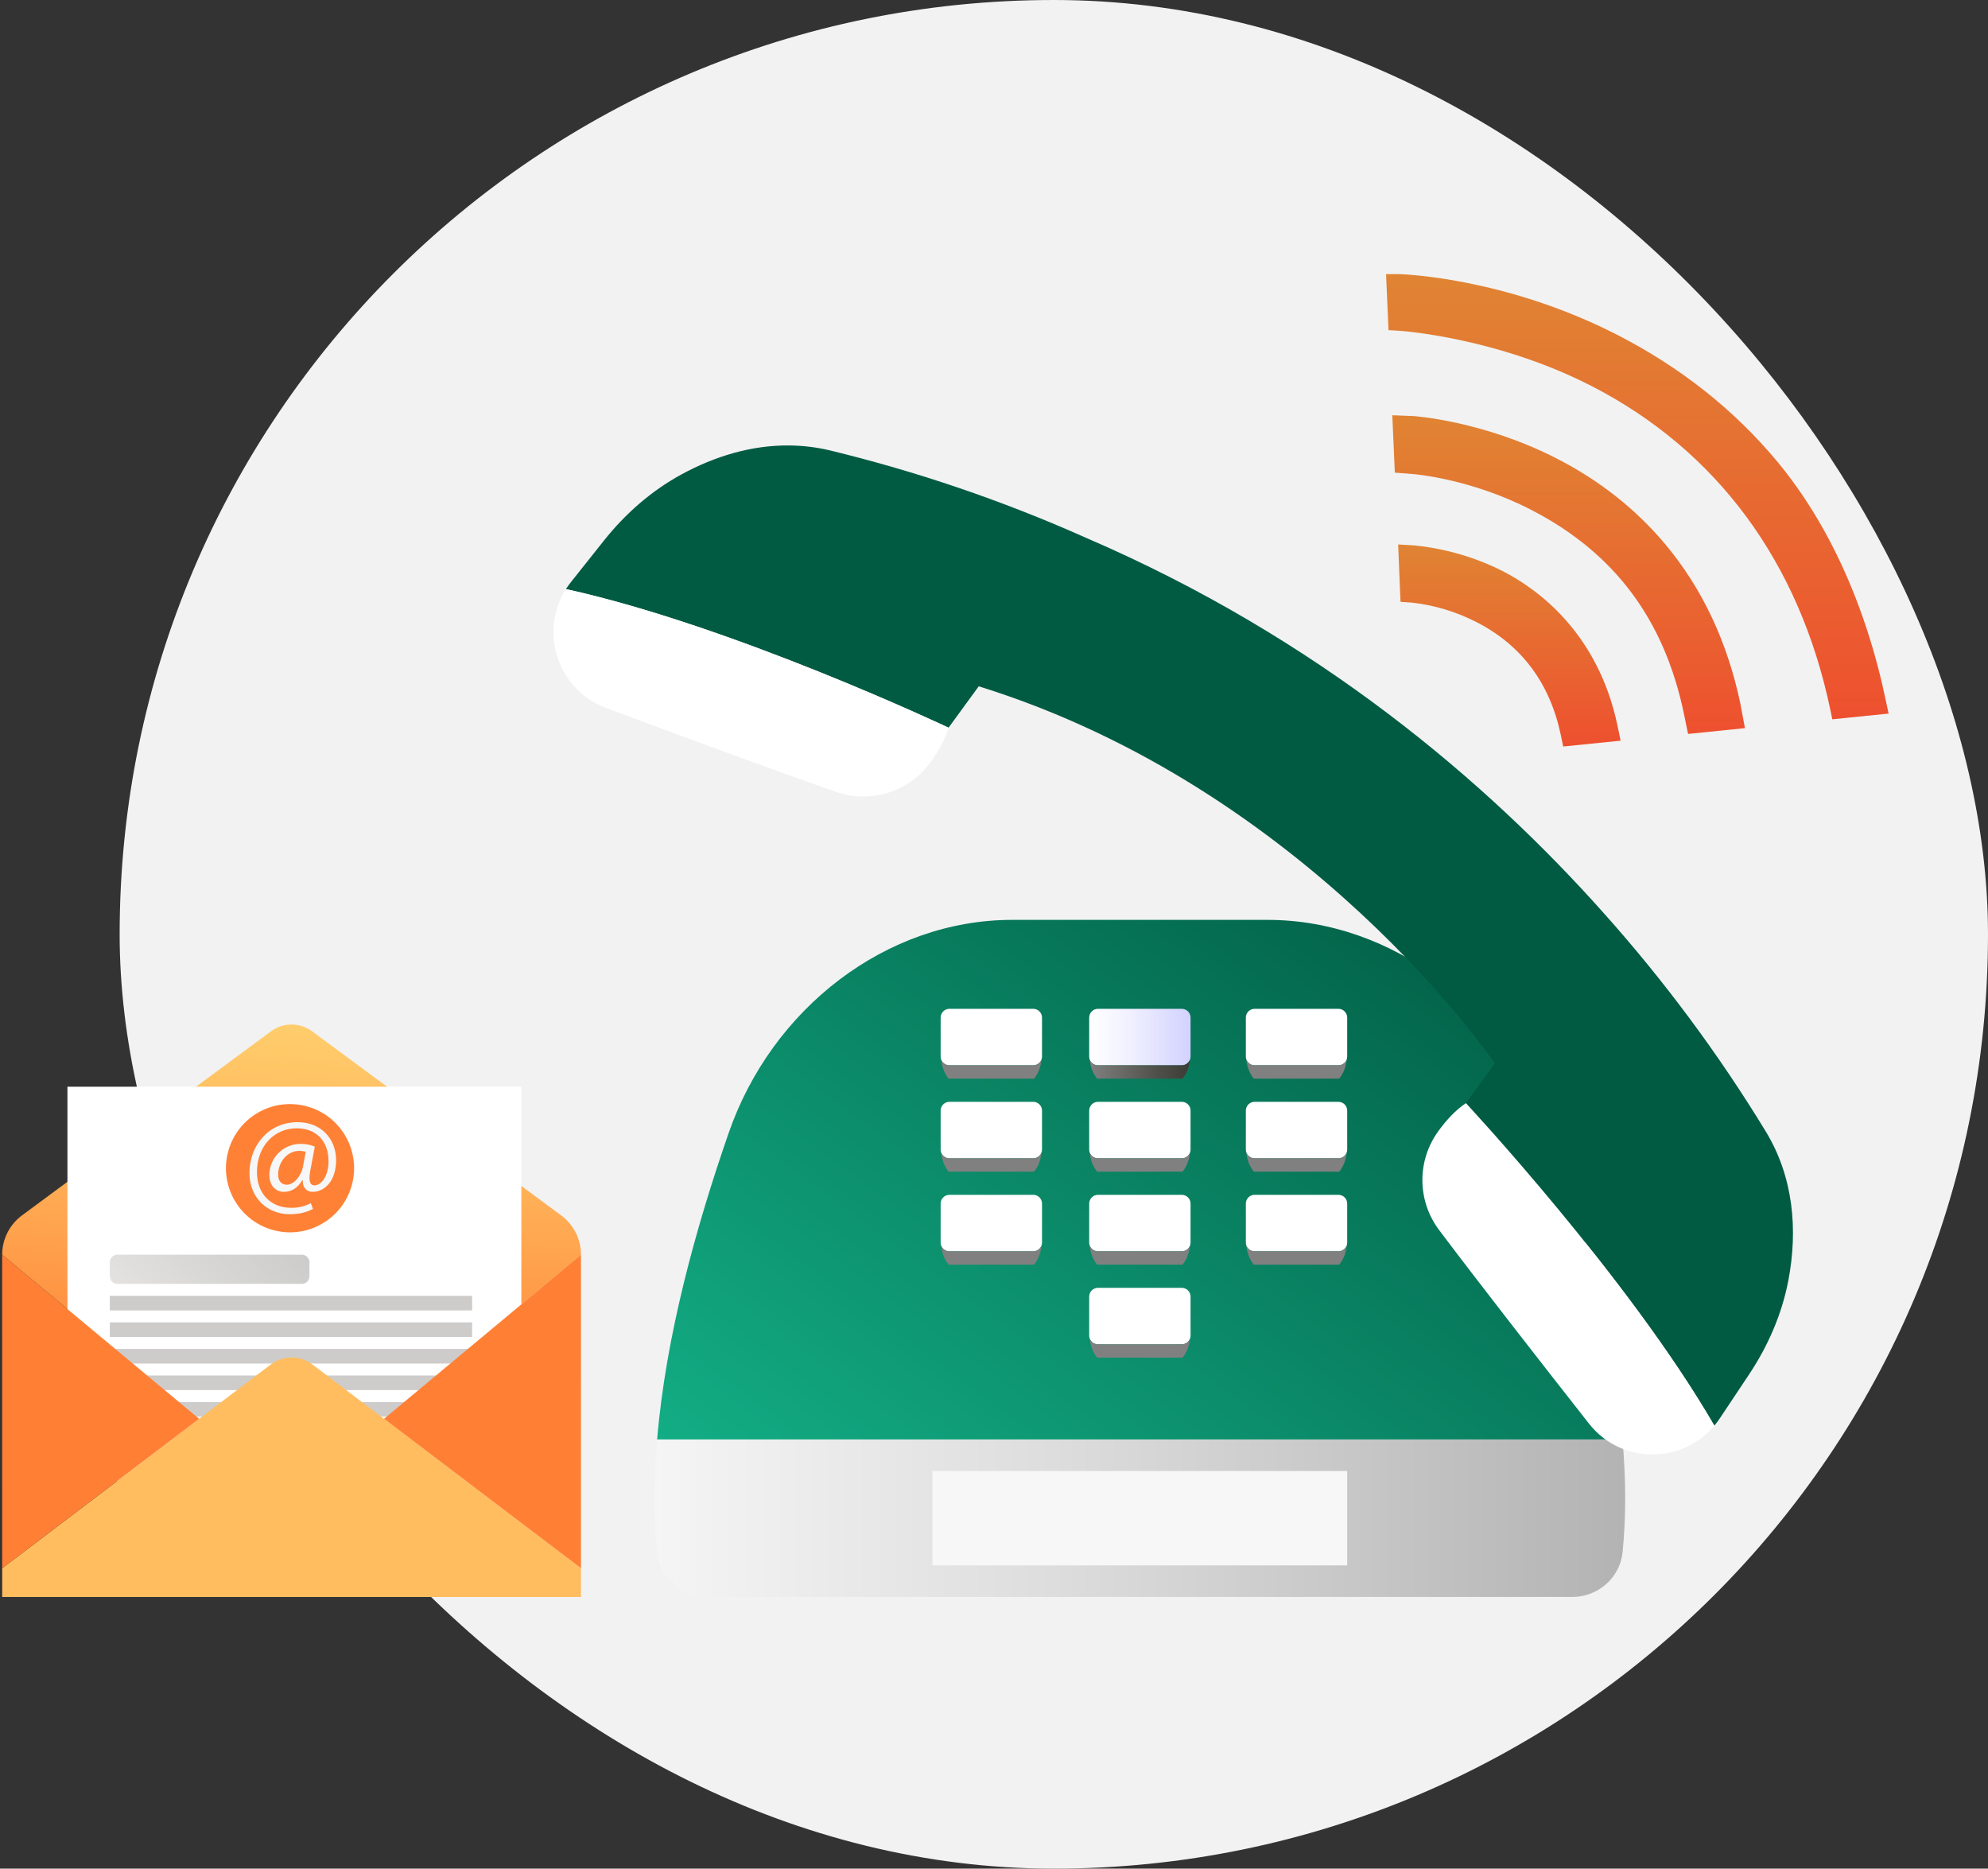 <svg width="432" height="406" viewBox="0 0 432 406" fill="none" xmlns="http://www.w3.org/2000/svg">
<rect x="0" y="0" width="432" height="406" fill="#333333" stroke="none"/>
<rect x="26" width="406" height="406" rx="203" fill="#F2F2F2"/>
<path d="M121.934 264.061L67.814 224.066C66.523 223.112 64.961 222.597 63.356 222.597C61.752 222.597 60.189 223.112 58.898 224.066L4.782 264.067C3.445 265.054 2.358 266.342 1.61 267.827C0.861 269.312 0.472 270.952 0.473 272.614H121.103H0.473L43.274 308.269L58.826 296.473C60.132 295.481 61.725 294.944 63.364 294.944C65.003 294.944 66.597 295.481 67.902 296.473L83.451 308.269L126.25 272.609C126.249 270.946 125.858 269.306 125.109 267.821C124.359 266.336 123.271 265.049 121.934 264.061Z" fill="url(#paint0_linear_1113_2799)"/>
<path d="M113.295 236.113H14.655V321.777H113.295V236.113Z" fill="url(#paint1_linear_1113_2799)"/>
<path d="M76.569 257.033C78.343 249.546 73.716 242.038 66.234 240.263C58.752 238.487 51.249 243.118 49.475 250.605C47.701 258.091 52.328 265.6 59.81 267.375C67.292 269.15 74.795 264.52 76.569 257.033Z" fill="#FF8136"/>
<path d="M68.017 262.662C66.437 263.495 64.83 263.81 62.908 263.81C58.199 263.81 54.208 260.364 54.208 254.849C54.208 248.932 58.314 243.819 64.685 243.819C69.68 243.819 73.038 247.324 73.038 252.119C73.038 256.427 70.635 258.957 67.929 258.957C66.781 258.957 65.719 258.179 65.793 256.427H65.678C64.675 258.123 63.356 258.957 61.632 258.957C59.969 258.957 58.532 257.605 58.532 255.337C58.529 254.442 58.702 253.556 59.043 252.728C59.383 251.901 59.884 251.149 60.517 250.516C61.149 249.883 61.9 249.381 62.727 249.04C63.554 248.699 64.44 248.525 65.334 248.529C66.389 248.513 67.436 248.719 68.407 249.132L67.43 254.33C67 256.515 67.344 257.52 68.292 257.549C69.755 257.578 71.391 255.623 71.391 252.292C71.391 248.128 68.895 245.139 64.451 245.142C59.771 245.142 55.839 248.846 55.839 254.678C55.839 259.472 58.968 262.424 63.217 262.424C64.723 262.46 66.214 262.113 67.55 261.417L68.017 262.662ZM66.436 250.254C65.971 250.115 65.487 250.047 65 250.051C62.475 250.051 60.438 252.436 60.438 255.222C60.438 256.486 61.068 257.405 62.331 257.405C63.997 257.405 65.518 255.268 65.833 253.5L66.436 250.254Z" fill="url(#paint2_linear_1113_2799)"/>
<path opacity="0.39" d="M65.59 272.606H25.517C24.605 272.606 23.865 273.347 23.865 274.26V277.292C23.865 278.205 24.605 278.945 25.517 278.945H65.59C66.503 278.945 67.243 278.205 67.243 277.292V274.26C67.243 273.347 66.503 272.606 65.59 272.606Z" fill="url(#paint3_linear_1113_2799)"/>
<path opacity="0.39" d="M102.594 281.547H23.865V284.717H102.594V281.547Z" fill="url(#paint4_linear_1113_2799)"/>
<path opacity="0.39" d="M102.594 287.316H23.865V290.487H102.594V287.316Z" fill="url(#paint5_linear_1113_2799)"/>
<path opacity="0.39" d="M102.594 293.086H23.865V296.257H102.594V293.086Z" fill="url(#paint6_linear_1113_2799)"/>
<path opacity="0.39" d="M102.594 298.856H23.865V302.026H102.594V298.856Z" fill="url(#paint7_linear_1113_2799)"/>
<path opacity="0.39" d="M102.594 304.626H23.865V307.796H102.594V304.626Z" fill="url(#paint8_linear_1113_2799)"/>
<path d="M126.245 340.732V346.979H0.476V340.742L43.274 308.269L58.826 296.473C60.132 295.481 61.725 294.944 63.364 294.944C65.003 294.944 66.597 295.481 67.902 296.473L83.452 308.269L126.245 340.732Z" fill="#FFBD60"/>
<path d="M43.274 308.269L0.476 340.734L0.473 272.612L43.274 308.269Z" fill="url(#paint9_linear_1113_2799)"/>
<path d="M126.242 272.606L126.245 340.732L83.443 308.266L126.242 272.606Z" fill="url(#paint10_linear_1113_2799)"/>
<path d="M352.573 312.751H142.798C144.666 290.364 151.166 266.863 158.307 246.261C167.698 219.047 192.643 199.863 219.933 199.863H275.438C302.727 199.863 327.672 219.047 337.063 246.261C344.204 266.863 350.693 290.364 352.573 312.751Z" fill="url(#paint11_linear_1113_2799)"/>
<path d="M352.597 337.23C352.039 342.796 347.258 346.971 341.676 346.971H153.694C148.107 346.971 143.331 342.796 142.774 337.23C141.986 329.363 142.055 321.152 142.798 312.751H352.573C353.315 321.152 353.384 329.363 352.597 337.23Z" fill="url(#paint12_linear_1113_2799)"/>
<path d="M292.748 319.611H202.619V340.112H292.748V319.611Z" fill="url(#paint13_linear_1113_2799)"/>
<path d="M258.711 221.09V229.558C258.708 229.787 258.67 230.014 258.596 230.231C258.457 230.592 258.212 230.902 257.893 231.121C257.574 231.341 257.197 231.459 256.81 231.46H238.586C238.2 231.459 237.823 231.341 237.504 231.121C237.185 230.902 236.94 230.592 236.801 230.231C236.727 230.014 236.688 229.787 236.686 229.558V221.09C236.688 220.586 236.889 220.104 237.245 219.747C237.601 219.39 238.083 219.189 238.586 219.186H256.81C257.314 219.189 257.796 219.39 258.152 219.747C258.508 220.104 258.709 220.586 258.711 221.09Z" fill="url(#paint14_linear_1113_2799)"/>
<path d="M258.583 230.231C258.583 230.231 258.465 232.598 256.96 234.361H238.424C236.918 232.598 236.801 230.231 236.801 230.231C236.94 230.592 237.185 230.902 237.504 231.121C237.822 231.341 238.2 231.459 238.586 231.46H256.81C257.195 231.456 257.569 231.337 257.885 231.118C258.201 230.899 258.444 230.59 258.583 230.231Z" fill="url(#paint15_linear_1113_2799)"/>
<path d="M226.433 221.09V229.558C226.43 229.787 226.391 230.015 226.315 230.231C226.177 230.592 225.932 230.903 225.614 231.122C225.295 231.341 224.918 231.459 224.532 231.46H206.308C205.921 231.459 205.544 231.341 205.225 231.122C204.906 230.903 204.661 230.592 204.522 230.231C204.449 230.014 204.41 229.787 204.407 229.558V221.09C204.409 220.586 204.61 220.104 204.966 219.747C205.322 219.39 205.804 219.189 206.308 219.186H224.543C225.044 219.192 225.524 219.394 225.877 219.751C226.231 220.107 226.43 220.588 226.433 221.09Z" fill="url(#paint16_linear_1113_2799)"/>
<path d="M226.315 230.231C226.315 230.231 226.2 232.598 224.695 234.361H206.145C204.64 232.598 204.522 230.231 204.522 230.231C204.662 230.592 204.907 230.903 205.225 231.122C205.544 231.341 205.921 231.459 206.308 231.46H224.543C224.927 231.457 225.302 231.338 225.618 231.119C225.935 230.9 226.177 230.59 226.315 230.231Z" fill="url(#paint17_linear_1113_2799)"/>
<path d="M226.433 241.298V249.765C226.43 249.995 226.391 250.222 226.315 250.438C226.177 250.799 225.932 251.11 225.614 251.329C225.295 251.549 224.918 251.666 224.532 251.667H206.308C205.921 251.666 205.544 251.548 205.225 251.329C204.906 251.11 204.661 250.799 204.522 250.438C204.449 250.222 204.41 249.994 204.407 249.765V241.298C204.409 240.794 204.61 240.311 204.966 239.954C205.322 239.598 205.804 239.396 206.308 239.393H224.543C225.044 239.399 225.524 239.602 225.877 239.958C226.231 240.314 226.43 240.796 226.433 241.298Z" fill="url(#paint18_linear_1113_2799)"/>
<path d="M226.315 250.438C226.315 250.438 226.2 252.805 224.695 254.568H206.145C204.64 252.805 204.522 250.438 204.522 250.438C204.662 250.799 204.907 251.11 205.225 251.329C205.544 251.548 205.921 251.666 206.308 251.667H224.543C224.927 251.664 225.302 251.545 225.618 251.326C225.935 251.107 226.177 250.798 226.315 250.438Z" fill="url(#paint19_linear_1113_2799)"/>
<path d="M226.433 261.502V269.97C226.43 270.199 226.391 270.427 226.315 270.643C226.177 271.004 225.932 271.315 225.614 271.534C225.295 271.753 224.918 271.871 224.532 271.872H206.308C205.921 271.871 205.544 271.753 205.225 271.534C204.906 271.315 204.661 271.004 204.522 270.643C204.449 270.426 204.41 270.199 204.407 269.97V261.502C204.409 260.998 204.61 260.516 204.966 260.159C205.322 259.802 205.804 259.601 206.308 259.598H224.543C225.044 259.603 225.524 259.806 225.877 260.163C226.231 260.519 226.43 261 226.433 261.502Z" fill="url(#paint20_linear_1113_2799)"/>
<path d="M226.315 270.646C226.315 270.646 226.2 273.01 224.695 274.775H206.145C204.64 273.01 204.522 270.646 204.522 270.646C204.662 271.007 204.907 271.317 205.225 271.536C205.544 271.756 205.921 271.874 206.308 271.874H224.543C224.927 271.872 225.302 271.753 225.618 271.534C225.935 271.314 226.177 271.005 226.315 270.646Z" fill="url(#paint21_linear_1113_2799)"/>
<path d="M292.751 221.09V229.558C292.748 229.787 292.708 230.014 292.634 230.231C292.494 230.592 292.249 230.903 291.931 231.122C291.612 231.341 291.235 231.459 290.848 231.46H272.627C272.24 231.459 271.863 231.341 271.544 231.122C271.225 230.903 270.98 230.592 270.841 230.231C270.767 230.014 270.729 229.787 270.726 229.558V221.09C270.728 220.586 270.929 220.104 271.285 219.747C271.641 219.39 272.123 219.189 272.627 219.186H290.848C291.352 219.189 291.834 219.39 292.191 219.747C292.547 220.103 292.748 220.586 292.751 221.09Z" fill="url(#paint22_linear_1113_2799)"/>
<path d="M292.634 230.231C292.634 230.231 292.519 232.598 291.011 234.361H272.464C270.958 232.598 270.841 230.231 270.841 230.231C270.98 230.592 271.225 230.903 271.544 231.122C271.862 231.341 272.24 231.459 272.626 231.46H290.848C291.235 231.459 291.612 231.341 291.931 231.122C292.249 230.903 292.494 230.592 292.634 230.231Z" fill="url(#paint23_linear_1113_2799)"/>
<path d="M292.751 241.298V249.765C292.748 249.994 292.708 250.222 292.634 250.438C292.494 250.799 292.249 251.11 291.931 251.329C291.612 251.548 291.235 251.666 290.848 251.667H272.627C272.24 251.666 271.863 251.548 271.544 251.329C271.225 251.11 270.98 250.799 270.841 250.438C270.767 250.222 270.729 249.994 270.726 249.765V241.298C270.728 240.794 270.929 240.311 271.285 239.954C271.641 239.598 272.123 239.396 272.627 239.393H290.848C291.352 239.396 291.834 239.598 292.191 239.954C292.547 240.311 292.748 240.793 292.751 241.298Z" fill="url(#paint24_linear_1113_2799)"/>
<path d="M292.634 250.438C292.634 250.438 292.519 252.805 291.011 254.568H272.464C270.958 252.805 270.841 250.438 270.841 250.438C270.98 250.799 271.225 251.11 271.544 251.329C271.862 251.548 272.24 251.666 272.626 251.667H290.848C291.235 251.666 291.612 251.548 291.931 251.329C292.249 251.11 292.494 250.799 292.634 250.438Z" fill="url(#paint25_linear_1113_2799)"/>
<path d="M292.751 261.502V269.97C292.748 270.199 292.708 270.426 292.634 270.643C292.494 271.004 292.249 271.315 291.931 271.534C291.612 271.753 291.235 271.871 290.848 271.872H272.627C272.24 271.871 271.863 271.753 271.544 271.534C271.225 271.315 270.98 271.004 270.841 270.643C270.767 270.426 270.729 270.199 270.726 269.97V261.502C270.728 260.998 270.929 260.516 271.285 260.159C271.641 259.802 272.123 259.601 272.627 259.598H290.848C291.352 259.601 291.834 259.802 292.191 260.159C292.547 260.515 292.748 260.998 292.751 261.502Z" fill="url(#paint26_linear_1113_2799)"/>
<path d="M292.634 270.646C292.634 270.646 292.519 273.01 291.011 274.775H272.464C270.958 273.01 270.841 270.646 270.841 270.646C270.98 271.007 271.225 271.317 271.544 271.536C271.862 271.756 272.24 271.874 272.626 271.874H290.848C291.235 271.874 291.612 271.756 291.931 271.536C292.249 271.317 292.494 271.007 292.634 270.646Z" fill="url(#paint27_linear_1113_2799)"/>
<path d="M258.711 241.298V249.765C258.708 249.994 258.67 250.222 258.596 250.438C258.457 250.799 258.212 251.109 257.893 251.329C257.574 251.548 257.197 251.666 256.81 251.667H238.586C238.2 251.666 237.823 251.548 237.504 251.329C237.185 251.109 236.94 250.799 236.801 250.438C236.727 250.222 236.688 249.994 236.686 249.765V241.298C236.688 240.794 236.889 240.311 237.245 239.954C237.601 239.598 238.083 239.396 238.586 239.393H256.81C257.314 239.396 257.796 239.598 258.152 239.954C258.508 240.311 258.709 240.794 258.711 241.298Z" fill="url(#paint28_linear_1113_2799)"/>
<path d="M258.583 250.438C258.583 250.438 258.465 252.805 256.96 254.568H238.424C236.918 252.805 236.801 250.438 236.801 250.438C236.94 250.799 237.185 251.109 237.504 251.329C237.822 251.548 238.2 251.666 238.586 251.667H256.81C257.195 251.663 257.569 251.544 257.885 251.325C258.201 251.106 258.444 250.797 258.583 250.438Z" fill="url(#paint29_linear_1113_2799)"/>
<path d="M258.711 261.502V269.97C258.708 270.199 258.67 270.426 258.596 270.643C258.457 271.004 258.212 271.314 257.893 271.533C257.574 271.753 257.197 271.87 256.81 271.872H238.586C238.2 271.87 237.823 271.753 237.504 271.533C237.185 271.314 236.94 271.004 236.801 270.643C236.727 270.426 236.688 270.199 236.686 269.97V261.502C236.688 260.998 236.889 260.516 237.245 260.159C237.601 259.802 238.083 259.601 238.586 259.598H256.81C257.314 259.601 257.796 259.802 258.152 260.159C258.508 260.516 258.709 260.998 258.711 261.502Z" fill="url(#paint30_linear_1113_2799)"/>
<path d="M258.583 270.646C258.583 270.646 258.465 273.01 256.96 274.775H238.424C236.918 273.01 236.801 270.646 236.801 270.646C236.94 271.007 237.185 271.317 237.504 271.536C237.822 271.755 238.2 271.873 238.586 271.874H256.81C257.195 271.871 257.569 271.751 257.885 271.532C258.201 271.313 258.444 271.004 258.583 270.646Z" fill="url(#paint31_linear_1113_2799)"/>
<path d="M258.711 281.71V290.18C258.709 290.408 258.67 290.634 258.596 290.85C258.457 291.212 258.213 291.523 257.894 291.743C257.575 291.962 257.197 292.081 256.81 292.082H238.586C238.199 292.081 237.822 291.962 237.503 291.743C237.184 291.523 236.939 291.212 236.801 290.85C236.727 290.634 236.688 290.408 236.686 290.18V281.71C236.689 281.206 236.89 280.724 237.246 280.368C237.601 280.012 238.083 279.811 238.586 279.808H256.81C257.314 279.811 257.795 280.012 258.151 280.368C258.507 280.724 258.708 281.206 258.711 281.71Z" fill="url(#paint32_linear_1113_2799)"/>
<path d="M258.583 290.85C258.583 290.85 258.465 293.217 256.96 294.98H238.424C236.918 293.217 236.801 290.85 236.801 290.85C236.939 291.212 237.184 291.523 237.503 291.743C237.822 291.962 238.199 292.081 238.586 292.082H256.81C257.195 292.078 257.57 291.958 257.886 291.739C258.202 291.519 258.445 291.21 258.583 290.85Z" fill="url(#paint33_linear_1113_2799)"/>
<path d="M122.98 127.99C159.337 135.974 206.124 158.105 206.124 158.105L212.683 149.116C284.49 171.412 324.832 231.051 324.832 231.051L318.54 239.674C318.54 239.674 353.862 277.529 372.535 309.762C372.958 309.248 373.356 308.714 373.725 308.159L380.057 298.661C384.181 292.474 387.184 285.596 388.599 278.299C390.753 267.056 389.667 255.642 383.727 245.863C373.475 229.042 361.716 213.189 348.595 198.498C323.11 169.858 286.433 138.581 236.171 116.929C235.904 116.811 235.618 116.694 235.37 116.573C217.636 108.706 199.234 102.446 180.383 97.867C177.447 97.167 174.44 96.803 171.422 96.783C163.333 96.719 155.376 99.101 148.035 103.103C141.514 106.663 135.881 111.621 131.25 117.436L124.144 126.371C123.729 126.891 123.34 127.431 122.98 127.99Z" fill="url(#paint34_linear_1113_2799)"/>
<path d="M312.505 245.836C310.25 248.958 309.054 252.721 309.092 256.573C309.13 260.425 310.4 264.163 312.716 267.24C320.871 278.098 334.634 295.752 345.283 309.303C352.245 318.174 365.493 318.182 372.54 309.762C353.854 277.54 318.546 239.682 318.546 239.682C316.293 241.202 314.235 243.427 312.505 245.836Z" fill="white"/>
<path d="M122.98 127.99C117.107 137.264 121.143 149.893 131.709 153.823C147.856 159.846 168.845 167.582 181.664 172.048C185.298 173.321 189.244 173.394 192.922 172.257C196.6 171.12 199.818 168.833 202.101 165.731C203.868 163.345 205.366 160.725 206.121 158.105C206.124 158.105 159.337 135.974 122.98 127.99Z" fill="white"/>
<path d="M348.691 198.589L348.475 198.431L348.705 198.57L348.691 198.589Z" fill="url(#paint35_linear_1113_2799)"/>
<path d="M352.167 160.933L339.687 162.194L339.172 159.713C336.812 148.448 330.657 140.197 320.884 135.186C316.485 132.921 311.709 131.478 306.792 130.928L304.344 130.763L304.232 128.308L303.824 118.294L306.851 118.475C307.865 118.537 317.035 119.215 326.567 124.101C334.042 127.939 347.247 137.406 351.491 157.682L352.167 160.933Z" fill="url(#paint36_linear_1113_2799)"/>
<path d="M379.181 158.201L366.822 159.464L365.904 154.995C361.632 134.569 350.803 120.118 332.819 110.817C319.472 103.912 307.014 102.993 306.888 102.985L303.103 102.694L302.991 100.178L302.553 90.22L307.091 90.399C307.241 90.399 322.253 91.403 338.281 99.62C347.623 104.401 355.581 110.708 361.963 118.358C369.932 127.907 375.388 139.521 378.188 152.88L379.181 158.201Z" fill="url(#paint37_linear_1113_2799)"/>
<path d="M410.4 155.041L398.169 156.28L397.731 154.178C391.02 122.145 373.066 97.83 345.806 83.852C325.168 73.274 304.401 71.893 304.192 71.88L301.728 71.73L301.195 59.563H304.054C304.27 59.563 326.813 60.132 351.47 72.772C365.124 79.77 376.776 88.986 386.103 100.164C397.277 113.555 405.464 131.535 409.786 152.156L410.4 155.041Z" fill="url(#paint38_linear_1113_2799)"/>
<defs>
<linearGradient id="paint0_linear_1113_2799" x1="66.944" y1="212.877" x2="59.679" y2="333.409" gradientUnits="userSpaceOnUse">
<stop stop-color="#FFD571"/>
<stop offset="0.25" stop-color="#FFBD60"/>
<stop offset="0.78" stop-color="#FF8035"/>
<stop offset="1" stop-color="#FF6421"/>
</linearGradient>
<linearGradient id="paint1_linear_1113_2799" x1="17.362" y1="324.547" x2="110.651" y2="233.407" gradientUnits="userSpaceOnUse">
<stop stop-color="white"/>
<stop offset="1" stop-color="white"/>
</linearGradient>
<linearGradient id="paint2_linear_1113_2799" x1="6750.45" y1="-14478.7" x2="7790.61" y2="-15494.8" gradientUnits="userSpaceOnUse">
<stop stop-color="#F7F7F7"/>
<stop offset="1" stop-color="white"/>
</linearGradient>
<linearGradient id="paint3_linear_1113_2799" x1="33.371" y1="287.696" x2="57.753" y2="263.874" gradientUnits="userSpaceOnUse">
<stop stop-color="#B7B4B1"/>
<stop offset="0.55" stop-color="#959390"/>
<stop offset="1" stop-color="#7D7B79"/>
</linearGradient>
<linearGradient id="paint4_linear_1113_2799" x1="25558" y1="3178.18" x2="25598.8" y2="2185.68" gradientUnits="userSpaceOnUse">
<stop stop-color="#B7B4B1"/>
<stop offset="0.55" stop-color="#959390"/>
<stop offset="1" stop-color="#7D7B79"/>
</linearGradient>
<linearGradient id="paint5_linear_1113_2799" x1="25558" y1="3252.45" x2="25598.8" y2="2259.94" gradientUnits="userSpaceOnUse">
<stop stop-color="#B7B4B1"/>
<stop offset="0.55" stop-color="#959390"/>
<stop offset="1" stop-color="#7D7B79"/>
</linearGradient>
<linearGradient id="paint6_linear_1113_2799" x1="25558" y1="3326.76" x2="25598.8" y2="2334.23" gradientUnits="userSpaceOnUse">
<stop stop-color="#B7B4B1"/>
<stop offset="0.55" stop-color="#959390"/>
<stop offset="1" stop-color="#7D7B79"/>
</linearGradient>
<linearGradient id="paint7_linear_1113_2799" x1="25558" y1="3400.98" x2="25598.8" y2="2408.46" gradientUnits="userSpaceOnUse">
<stop stop-color="#B7B4B1"/>
<stop offset="0.55" stop-color="#959390"/>
<stop offset="1" stop-color="#7D7B79"/>
</linearGradient>
<linearGradient id="paint8_linear_1113_2799" x1="25558" y1="3475.19" x2="25598.8" y2="2482.69" gradientUnits="userSpaceOnUse">
<stop stop-color="#B7B4B1"/>
<stop offset="0.55" stop-color="#959390"/>
<stop offset="1" stop-color="#7D7B79"/>
</linearGradient>
<linearGradient id="paint9_linear_1113_2799" x1="5941.71" y1="54332.6" x2="19203.9" y2="69494.8" gradientUnits="userSpaceOnUse">
<stop stop-color="#FF8035"/>
<stop offset="1" stop-color="#FF6421"/>
</linearGradient>
<linearGradient id="paint10_linear_1113_2799" x1="30593" y1="56390.7" x2="16123.1" y2="66298.4" gradientUnits="userSpaceOnUse">
<stop stop-color="#FF8035"/>
<stop offset="0.25" stop-color="#FFBD60"/>
<stop offset="0.78" stop-color="#FF8035"/>
<stop offset="1" stop-color="#FF6421"/>
</linearGradient>
<linearGradient id="paint11_linear_1113_2799" x1="167.111" y1="396.246" x2="321.8" y2="187.227" gradientUnits="userSpaceOnUse">
<stop stop-color="#17C295"/>
<stop offset="1" stop-color="#015B43"/>
</linearGradient>
<linearGradient id="paint12_linear_1113_2799" x1="142.213" y1="329.863" x2="353.16" y2="329.863" gradientUnits="userSpaceOnUse">
<stop stop-color="#F5F5F5"/>
<stop offset="0.41" stop-color="#DDDDDD"/>
<stop offset="1" stop-color="#B3B3B3"/>
</linearGradient>
<linearGradient id="paint13_linear_1113_2799" x1="83560.9" y1="21065.1" x2="113993" y2="21065.1" gradientUnits="userSpaceOnUse">
<stop stop-color="#F7F7F7"/>
<stop offset="1" stop-color="white"/>
</linearGradient>
<linearGradient id="paint14_linear_1113_2799" x1="236.672" y1="225.324" x2="258.698" y2="225.324" gradientUnits="userSpaceOnUse">
<stop stop-color="white"/>
<stop offset="0.37" stop-color="#F2F2FF"/>
<stop offset="1" stop-color="#D2D2FF"/>
</linearGradient>
<linearGradient id="paint15_linear_1113_2799" x1="236.787" y1="232.296" x2="258.583" y2="232.296" gradientUnits="userSpaceOnUse">
<stop stop-color="#808080"/>
<stop offset="0.64" stop-color="#52524D"/>
<stop offset="1" stop-color="#3C3C35"/>
</linearGradient>
<linearGradient id="paint16_linear_1113_2799" x1="20722.5" y1="7835.92" x2="22539.8" y2="7835.92" gradientUnits="userSpaceOnUse">
<stop stop-color="white"/>
<stop offset="0.37" stop-color="#F2F2FF"/>
<stop offset="1" stop-color="#D2D2FF"/>
</linearGradient>
<linearGradient id="paint17_linear_1113_2799" x1="20515.6" y1="2900.7" x2="22294.8" y2="2900.7" gradientUnits="userSpaceOnUse">
<stop stop-color="#808080"/>
<stop offset="0.64" stop-color="#52524D"/>
<stop offset="1" stop-color="#3C3C35"/>
</linearGradient>
<linearGradient id="paint18_linear_1113_2799" x1="20722.5" y1="8784.66" x2="22539.8" y2="8784.66" gradientUnits="userSpaceOnUse">
<stop stop-color="white"/>
<stop offset="0.37" stop-color="#F2F2FF"/>
<stop offset="1" stop-color="#D2D2FF"/>
</linearGradient>
<linearGradient id="paint19_linear_1113_2799" x1="20515.6" y1="3233.29" x2="22294.8" y2="3233.29" gradientUnits="userSpaceOnUse">
<stop stop-color="#808080"/>
<stop offset="0.64" stop-color="#52524D"/>
<stop offset="1" stop-color="#3C3C35"/>
</linearGradient>
<linearGradient id="paint20_linear_1113_2799" x1="20722.5" y1="9733.39" x2="22539.8" y2="9733.39" gradientUnits="userSpaceOnUse">
<stop stop-color="white"/>
<stop offset="0.37" stop-color="#F2F2FF"/>
<stop offset="1" stop-color="#D2D2FF"/>
</linearGradient>
<linearGradient id="paint21_linear_1113_2799" x1="20515.6" y1="3565.9" x2="22294.8" y2="3565.9" gradientUnits="userSpaceOnUse">
<stop stop-color="#808080"/>
<stop offset="0.64" stop-color="#52524D"/>
<stop offset="1" stop-color="#3C3C35"/>
</linearGradient>
<linearGradient id="paint22_linear_1113_2799" x1="26260.7" y1="7835.92" x2="28078" y2="7835.92" gradientUnits="userSpaceOnUse">
<stop stop-color="white"/>
<stop offset="0.37" stop-color="#F2F2FF"/>
<stop offset="1" stop-color="#D2D2FF"/>
</linearGradient>
<linearGradient id="paint23_linear_1113_2799" x1="25996.2" y1="2900.7" x2="27775.4" y2="2900.7" gradientUnits="userSpaceOnUse">
<stop stop-color="#808080"/>
<stop offset="0.64" stop-color="#52524D"/>
<stop offset="1" stop-color="#3C3C35"/>
</linearGradient>
<linearGradient id="paint24_linear_1113_2799" x1="26260.7" y1="8784.66" x2="28078" y2="8784.66" gradientUnits="userSpaceOnUse">
<stop stop-color="white"/>
<stop offset="0.37" stop-color="#F2F2FF"/>
<stop offset="1" stop-color="#D2D2FF"/>
</linearGradient>
<linearGradient id="paint25_linear_1113_2799" x1="25996.2" y1="3233.29" x2="27775.4" y2="3233.29" gradientUnits="userSpaceOnUse">
<stop stop-color="#808080"/>
<stop offset="0.64" stop-color="#52524D"/>
<stop offset="1" stop-color="#3C3C35"/>
</linearGradient>
<linearGradient id="paint26_linear_1113_2799" x1="26260.7" y1="9733.39" x2="28078" y2="9733.39" gradientUnits="userSpaceOnUse">
<stop stop-color="white"/>
<stop offset="0.37" stop-color="#F2F2FF"/>
<stop offset="1" stop-color="#D2D2FF"/>
</linearGradient>
<linearGradient id="paint27_linear_1113_2799" x1="25996.2" y1="3565.9" x2="27775.4" y2="3565.9" gradientUnits="userSpaceOnUse">
<stop stop-color="#808080"/>
<stop offset="0.64" stop-color="#52524D"/>
<stop offset="1" stop-color="#3C3C35"/>
</linearGradient>
<linearGradient id="paint28_linear_1113_2799" x1="23416.9" y1="8784.66" x2="25234.2" y2="8784.66" gradientUnits="userSpaceOnUse">
<stop stop-color="white"/>
<stop offset="0.37" stop-color="#F2F2FF"/>
<stop offset="1" stop-color="#D2D2FF"/>
</linearGradient>
<linearGradient id="paint29_linear_1113_2799" x1="23170.8" y1="3233.29" x2="24949.3" y2="3233.29" gradientUnits="userSpaceOnUse">
<stop stop-color="#808080"/>
<stop offset="0.64" stop-color="#52524D"/>
<stop offset="1" stop-color="#3C3C35"/>
</linearGradient>
<linearGradient id="paint30_linear_1113_2799" x1="23416.9" y1="9733.39" x2="25234.2" y2="9733.39" gradientUnits="userSpaceOnUse">
<stop stop-color="white"/>
<stop offset="0.37" stop-color="#F2F2FF"/>
<stop offset="1" stop-color="#D2D2FF"/>
</linearGradient>
<linearGradient id="paint31_linear_1113_2799" x1="23170.8" y1="3565.9" x2="24949.3" y2="3565.9" gradientUnits="userSpaceOnUse">
<stop stop-color="#808080"/>
<stop offset="0.64" stop-color="#52524D"/>
<stop offset="1" stop-color="#3C3C35"/>
</linearGradient>
<linearGradient id="paint32_linear_1113_2799" x1="23416.9" y1="10682" x2="25234.2" y2="10682" gradientUnits="userSpaceOnUse">
<stop stop-color="white"/>
<stop offset="0.37" stop-color="#F2F2FF"/>
<stop offset="1" stop-color="#D2D2FF"/>
</linearGradient>
<linearGradient id="paint33_linear_1113_2799" x1="23170.8" y1="3898.52" x2="24949.3" y2="3898.52" gradientUnits="userSpaceOnUse">
<stop stop-color="#808080"/>
<stop offset="0.64" stop-color="#52524D"/>
<stop offset="1" stop-color="#3C3C35"/>
</linearGradient>
<linearGradient id="paint34_linear_1113_2799" x1="562264" y1="218545" x2="174877" y2="-55854.1" gradientUnits="userSpaceOnUse">
<stop stop-color="#006F50"/>
<stop offset="1" stop-color="#015B43"/>
</linearGradient>
<linearGradient id="paint35_linear_1113_2799" x1="23.735" y1="15.908" x2="23.549" y2="15.772" gradientUnits="userSpaceOnUse">
<stop stop-color="#F5F5F5"/>
<stop offset="0.41" stop-color="#DDDDDD"/>
<stop offset="1" stop-color="#B3B3B3"/>
</linearGradient>
<linearGradient id="paint36_linear_1113_2799" x1="327.995" y1="118.294" x2="327.995" y2="162.194" gradientUnits="userSpaceOnUse">
<stop stop-color="#E08433"/>
<stop offset="1" stop-color="#EE502F"/>
</linearGradient>
<linearGradient id="paint37_linear_1113_2799" x1="340.867" y1="90.22" x2="340.867" y2="159.464" gradientUnits="userSpaceOnUse">
<stop stop-color="#E08433"/>
<stop offset="1" stop-color="#EE502F"/>
</linearGradient>
<linearGradient id="paint38_linear_1113_2799" x1="355.797" y1="59.563" x2="355.797" y2="156.28" gradientUnits="userSpaceOnUse">
<stop stop-color="#E08433"/>
<stop offset="1" stop-color="#EE502F"/>
</linearGradient>
</defs>
</svg>
